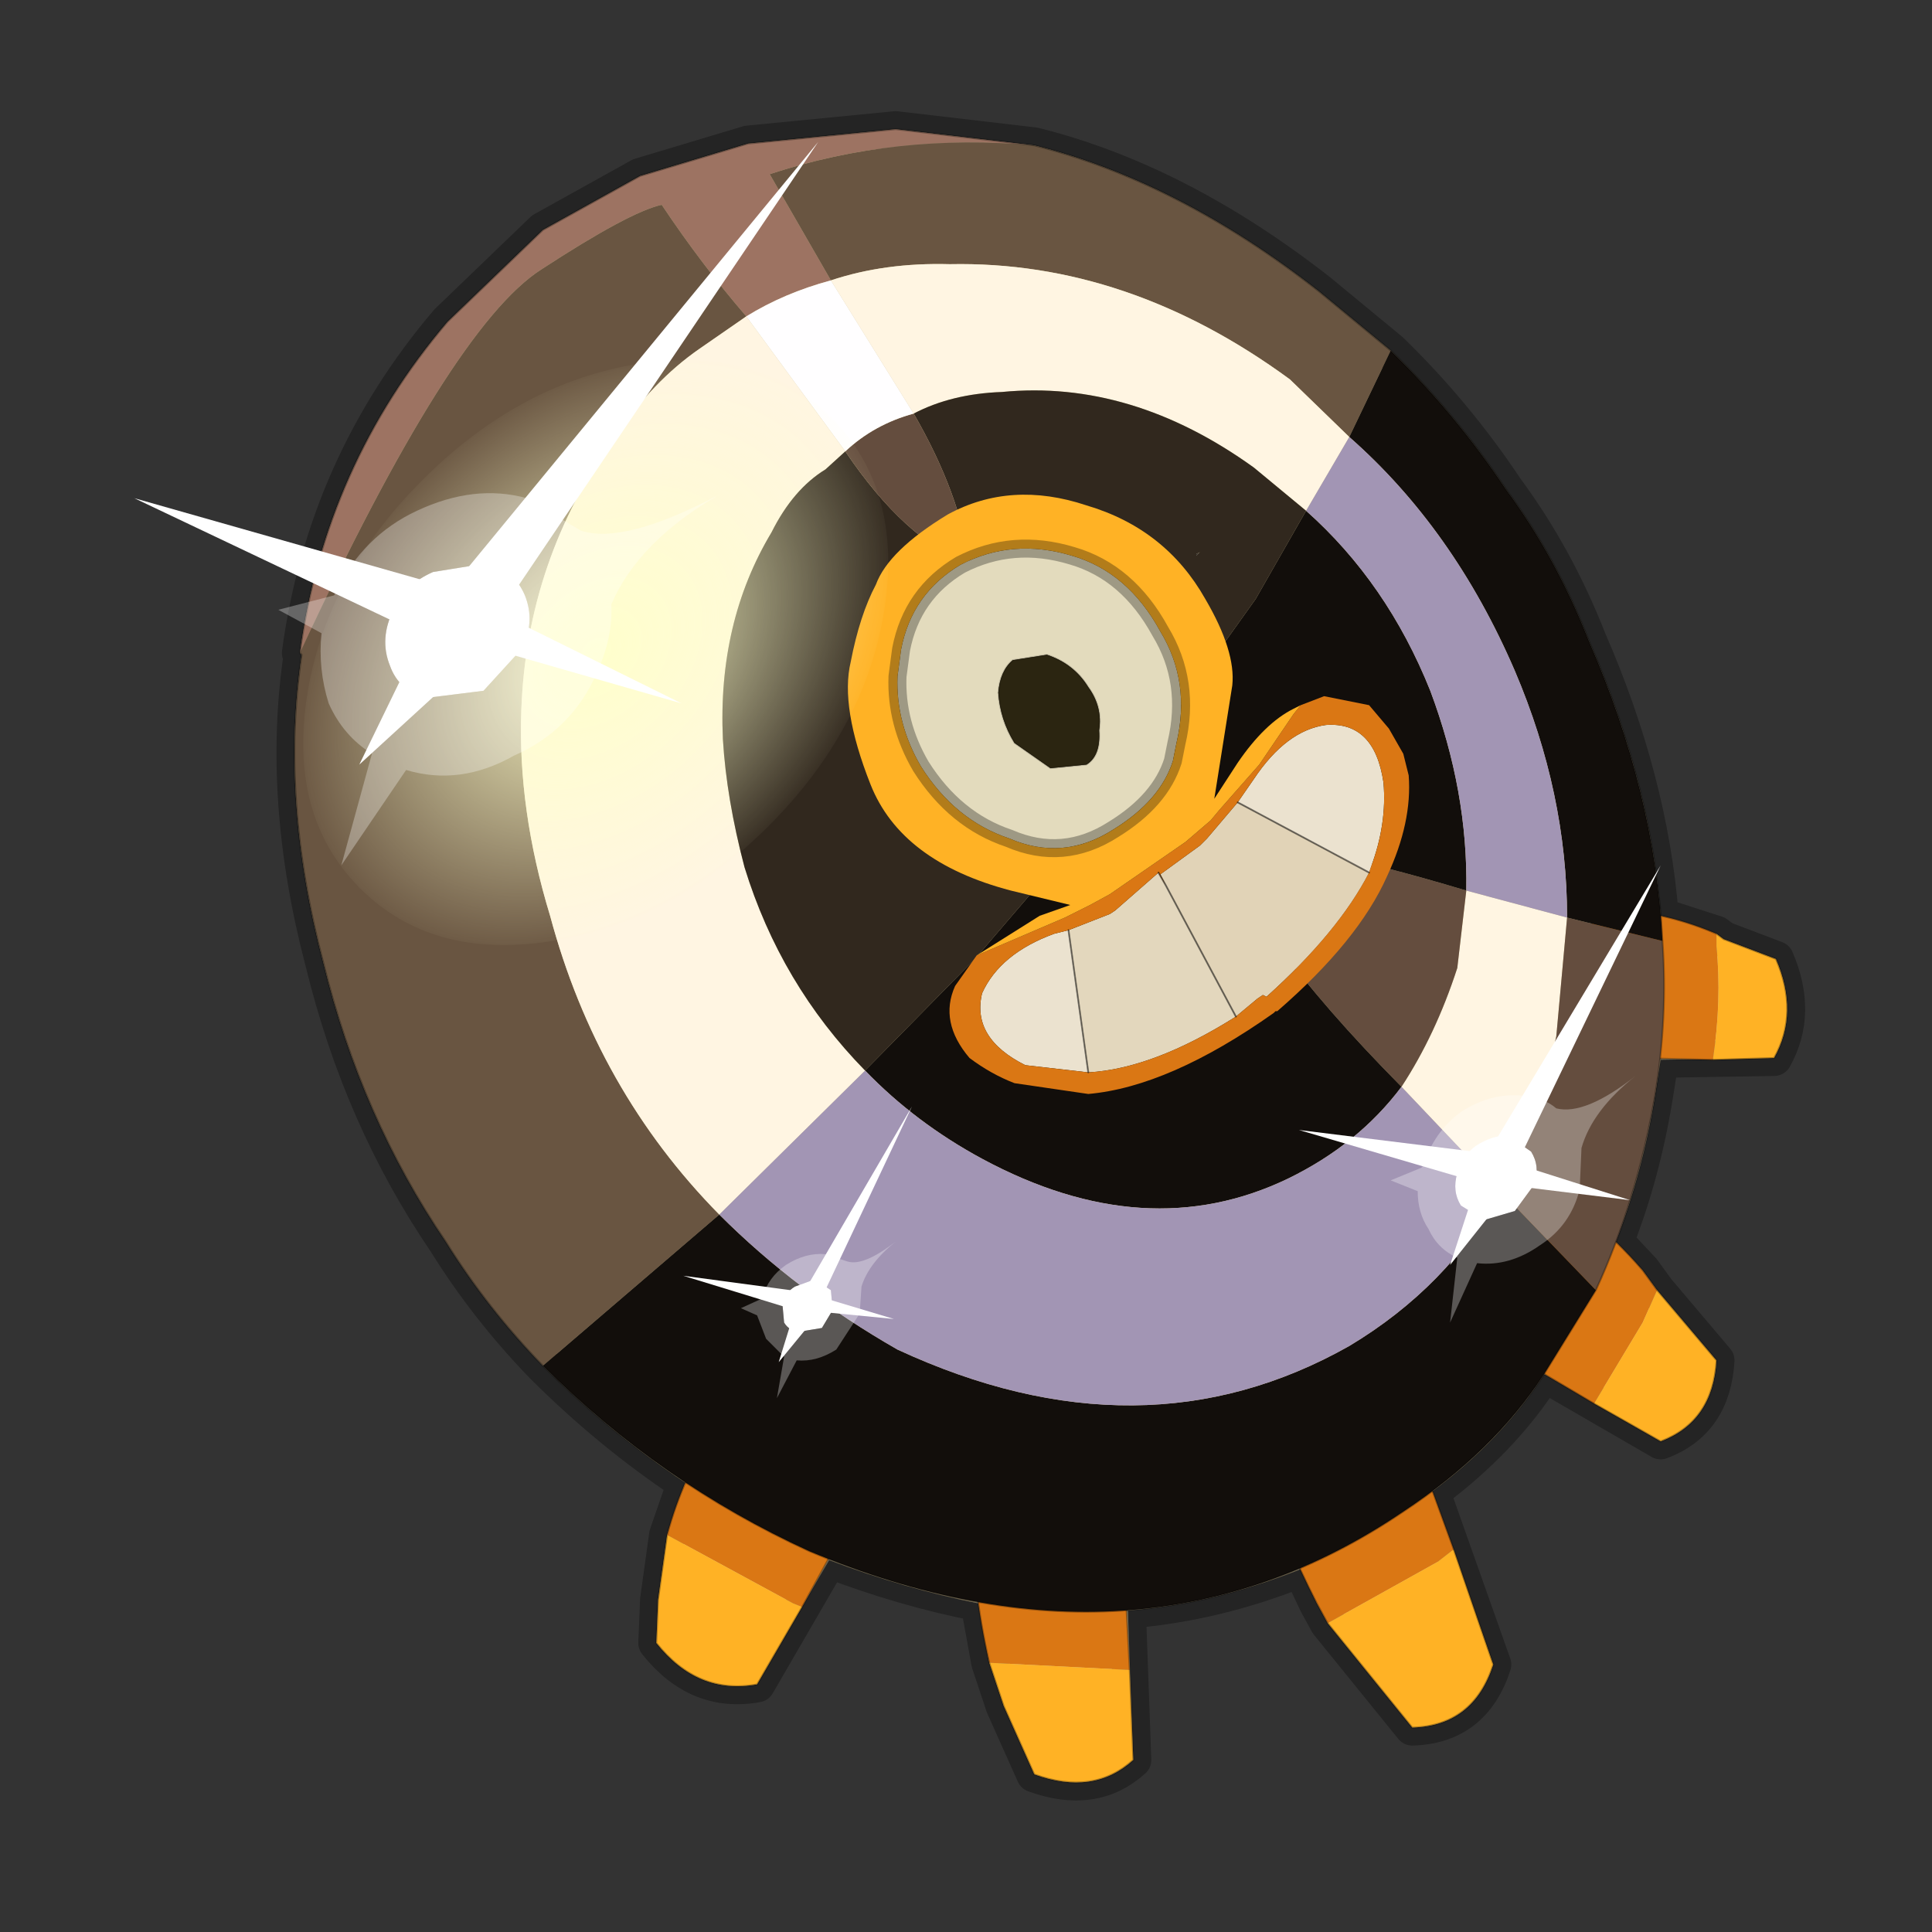 <?xml version="1.0" encoding="UTF-8" standalone="no"?>
<svg xmlns:xlink="http://www.w3.org/1999/xlink" height="600.0px" width="600.0px" xmlns="http://www.w3.org/2000/svg">
  <rect width="100%" height="100%" fill="#333333" stroke="none"/>
  <g transform="matrix(10.0, 0.0, 0.0, 10.0, 0.0, 0.0)">
    <use height="60.0" transform="matrix(1.0, 0.0, 0.0, 1.0, 0.0, 0.0)" width="60.0" xlink:href="#shape0"/>
    <use height="46.9" transform="matrix(1.118, 0.0, 0.0, 1.118, 4.171, 3.453)" width="46.4" xlink:href="#sprite0"/>
  </g>
  <defs>
    <g id="shape0" transform="matrix(1.0, 0.0, 0.0, 1.0, 0.0, 0.0)">
      <path d="M60.0 0.0 L60.0 60.0 0.0 60.0 0.0 0.0 60.0 0.0" fill="#795fa9" fill-opacity="0.0" fill-rule="evenodd" stroke="none"/>
    </g>
    <g id="sprite0" transform="matrix(1.0, 0.0, 0.0, 1.0, -1.45, -1.3)">
      <use height="46.9" transform="matrix(1.0, 0.0, 0.0, 1.0, 5.4, 1.3)" width="42.45" xlink:href="#shape1"/>
      <use height="16.65" transform="matrix(1.0, 0.0, 0.0, 1.0, 21.25, 11.95)" width="15.6" xlink:href="#sprite1"/>
      <use height="37.7" transform="matrix(0.255, 0.255, -0.347, 0.347, 16.0, 5.0)" width="37.7" xlink:href="#sprite2"/>
      <use height="34.9" transform="matrix(1.0, 0.0, 0.0, 1.0, 1.45, 2.15)" width="42.4" xlink:href="#shape4"/>
    </g>
    <g id="shape1" transform="matrix(1.0, 0.0, 0.0, 1.0, -5.4, -1.3)">
      <path d="M43.85 23.65 L43.9 24.35 43.85 27.65 43.9 24.35 43.85 23.65 45.4 24.15 45.6 24.3 47.05 24.85 Q47.7 26.35 47.0 27.6 L43.85 27.65 43.7 28.6 Q43.35 30.8 42.6 32.7 L43.35 33.5 43.75 34.05 45.4 36.0 Q45.3 37.7 43.85 38.25 L40.65 36.4 40.6 36.4 Q39.45 38.2 37.5 39.65 L36.7 40.2 33.85 41.8 36.7 40.2 37.5 39.65 39.2 44.45 Q38.65 46.15 36.95 46.2 L34.6 43.3 34.3 42.75 33.85 41.8 Q31.5 42.75 29.05 42.95 L24.9 42.75 29.05 42.95 29.2 47.1 Q28.1 48.1 26.45 47.5 L25.6 45.6 25.2 44.4 24.9 42.75 Q22.85 42.35 20.75 41.55 L20.2 41.3 16.75 39.4 20.2 41.3 20.75 41.55 18.75 45.0 Q17.1 45.3 15.95 43.85 L16.0 42.65 16.25 40.85 16.75 39.4 Q14.65 38.0 12.8 36.15 11.25 34.55 10.1 32.7 7.75 29.25 6.7 24.95 5.5 20.4 6.1 16.4 L6.05 16.35 Q6.75 11.15 10.15 7.15 L12.8 4.6 15.5 3.1 18.5 2.2 22.6 1.8 26.45 2.25 Q30.45 3.25 34.35 6.3 L36.35 7.95 Q38.15 9.7 39.55 11.8 40.95 13.7 41.85 16.0 43.55 19.9 43.85 23.65 M42.6 32.7 L42.05 34.05 40.65 36.4 42.05 34.05 42.6 32.7 M31.05 13.55 L30.95 13.6 30.95 13.65 31.05 13.55" fill="#d3c092" fill-rule="evenodd" stroke="none"/>
      <path d="M43.85 27.65 L43.9 24.35 43.85 23.65 Q43.55 19.9 41.85 16.0 40.95 13.7 39.55 11.8 38.15 9.7 36.35 7.95 L34.35 6.3 Q30.45 3.25 26.45 2.25 L22.6 1.8 18.5 2.2 15.5 3.1 12.8 4.6 10.15 7.15 Q6.75 11.15 6.05 16.35 L6.1 16.4 Q5.5 20.4 6.7 24.95 7.75 29.25 10.1 32.7 11.25 34.55 12.8 36.15 14.65 38.0 16.75 39.4 L20.2 41.3 20.75 41.55 Q22.85 42.35 24.9 42.75 L29.05 42.95 Q31.5 42.75 33.85 41.8 L36.7 40.2 37.5 39.65 Q39.45 38.2 40.6 36.4 L40.65 36.4 42.05 34.05 42.6 32.7 Q43.35 30.8 43.7 28.6 L43.85 27.65 47.0 27.6 Q47.7 26.35 47.05 24.85 L45.6 24.3 45.4 24.15 43.85 23.65 M42.6 32.7 L43.35 33.5 43.75 34.05 45.4 36.0 Q45.3 37.7 43.85 38.25 L40.65 36.4 M20.75 41.55 L18.75 45.0 Q17.1 45.3 15.95 43.85 L16.0 42.65 16.25 40.85 16.75 39.4 M29.05 42.95 L29.2 47.1 Q28.1 48.1 26.45 47.5 L25.6 45.6 25.2 44.4 24.9 42.75 M37.5 39.65 L39.2 44.45 Q38.65 46.15 36.95 46.2 L34.6 43.3 34.3 42.75 33.85 41.8" fill="none" stroke="#000000" stroke-linecap="round" stroke-linejoin="round" stroke-opacity="0.302" stroke-width="1.0"/>
      <path d="M45.4 24.15 L45.4 24.5 Q45.55 26.0 45.3 27.65 L43.05 27.6 Q41.85 26.1 41.95 23.5 43.65 23.4 45.4 24.15 M43.75 34.05 L43.35 34.95 42.0 37.2 39.3 35.6 Q38.55 33.25 40.2 31.1 41.9 31.8 43.35 33.5 L43.75 34.05 M16.25 40.85 Q16.7 39.2 17.55 37.95 20.15 39.2 20.85 41.3 L20.0 42.85 19.75 42.75 16.25 40.85 M25.2 44.4 Q24.7 42.2 24.75 40.35 27.35 39.95 28.95 41.75 L29.1 44.6 25.2 44.4 M34.6 43.3 L34.3 42.75 Q33.35 40.9 32.75 39.0 34.85 37.4 37.1 38.5 L38.1 41.25 37.65 41.6 34.6 43.3" fill="#da7714" fill-rule="evenodd" stroke="none"/>
      <path d="M45.3 27.65 Q45.55 26.0 45.4 24.5 L45.4 24.15 45.6 24.3 47.05 24.85 Q47.7 26.35 47.0 27.6 L45.3 27.65 M42.0 37.2 L43.35 34.95 43.75 34.05 45.4 36.0 Q45.3 37.7 43.85 38.25 L42.0 37.2 M20.0 42.85 L18.75 45.0 Q17.1 45.3 15.95 43.85 L16.0 42.65 16.25 40.85 19.75 42.75 20.0 42.85 M29.1 44.6 L29.2 47.1 Q28.1 48.1 26.45 47.5 L25.6 45.6 25.2 44.4 29.1 44.6 M38.1 41.25 L39.2 44.45 Q38.65 46.15 36.95 46.2 L34.6 43.3 37.65 41.6 38.1 41.25" fill="#ffb225" fill-rule="evenodd" stroke="none"/>
      <path d="M45.3 27.65 L47.0 27.6 Q47.7 26.35 47.05 24.85 L45.6 24.3 45.4 24.15 Q43.65 23.4 41.95 23.5 41.85 26.1 43.05 27.6 L45.3 27.65 M42.0 37.2 L43.85 38.25 Q45.3 37.7 45.4 36.0 L43.75 34.05 43.35 33.5 Q41.9 31.8 40.2 31.1 38.55 33.25 39.3 35.6 L42.0 37.2 M20.0 42.85 L18.75 45.0 Q17.1 45.3 15.95 43.85 L16.0 42.65 16.25 40.85 Q16.7 39.2 17.55 37.95 20.15 39.2 20.85 41.3 L20.0 42.85 M29.1 44.6 L29.2 47.1 Q28.1 48.1 26.45 47.5 L25.6 45.6 25.2 44.4 Q24.7 42.2 24.75 40.35 27.35 39.95 28.95 41.75 L29.1 44.6 M34.6 43.3 L34.3 42.75 Q33.35 40.9 32.75 39.0 34.85 37.4 37.1 38.5 L38.1 41.25 39.2 44.45 Q38.65 46.15 36.95 46.2 L34.6 43.3" fill="none" stroke="#000000" stroke-linecap="round" stroke-linejoin="round" stroke-opacity="0.302" stroke-width="0.05"/>
      <path d="M26.45 2.25 L22.6 1.8 18.5 2.2 15.5 3.1 12.8 4.6 10.15 7.15 Q6.75 11.15 6.05 16.35 10.25 7.3 12.75 5.7 15.2 4.1 16.1 3.9 17.2 5.55 18.45 7.0 19.5 6.35 20.8 6.0 L19.1 3.05 Q22.6 1.9 26.45 2.25" fill="#9d7362" fill-rule="evenodd" stroke="none"/>
      <path d="M26.45 2.25 Q22.6 1.9 19.1 3.05 L20.8 6.0 Q22.3 5.5 24.1 5.55 29.05 5.45 33.55 8.75 L35.2 10.35 36.35 7.95 34.35 6.3 Q30.45 3.25 26.45 2.25 M18.45 7.0 Q17.2 5.55 16.1 3.9 15.2 4.1 12.75 5.7 10.25 7.3 6.05 16.35 L6.1 16.4 Q5.5 20.4 6.7 24.95 7.75 29.25 10.1 32.7 11.25 34.55 12.8 36.15 L17.7 31.95 Q14.3 28.5 13.0 23.65 12.1 20.7 12.2 17.95 12.35 13.75 14.8 10.35 15.85 8.8 17.15 7.9 L18.45 7.0" fill="#695541" fill-rule="evenodd" stroke="none"/>
      <path d="M18.45 7.0 L17.15 7.9 Q15.85 8.8 14.8 10.35 12.35 13.75 12.2 17.95 12.1 20.7 13.0 23.65 14.3 28.5 17.7 31.95 L21.75 27.95 Q19.4 25.55 18.4 22.3 17.9 20.4 17.8 18.75 17.65 15.5 19.15 13.0 19.75 11.8 20.65 11.25 L21.2 10.75 18.45 7.0 M35.2 10.35 L33.55 8.75 Q29.05 5.45 24.1 5.55 22.3 5.5 20.8 6.0 L23.1 9.7 Q24.15 9.15 25.55 9.1 29.15 8.75 32.55 11.2 L34.0 12.4 35.2 10.35 M36.65 28.4 L39.4 31.3 Q40.45 29.35 40.95 27.0 L41.25 23.7 38.45 22.95 38.2 25.1 Q37.6 26.95 36.65 28.4" fill="#fff5e2" fill-rule="evenodd" stroke="none"/>
      <path d="M21.2 10.75 L20.65 11.25 Q19.75 11.8 19.15 13.0 17.65 15.5 17.8 18.75 17.9 20.4 18.4 22.3 19.4 25.55 21.75 27.95 L24.8 24.85 26.3 23.1 Q29.1 19.9 31.1 16.95 L32.6 14.85 34.0 12.4 32.55 11.2 Q29.15 8.75 25.55 9.1 24.15 9.15 23.1 9.7 24.4 11.95 24.65 13.9 22.85 13.2 21.2 10.75 M31.05 13.55 L30.95 13.65 30.95 13.6 31.05 13.55" fill="#31281e" fill-rule="evenodd" stroke="none"/>
      <path d="M42.05 34.05 Q43.2 31.55 43.7 28.6 44.05 26.45 43.9 24.35 L41.25 23.7 40.95 27.0 Q40.45 29.35 39.4 31.3 L42.05 34.05 M21.2 10.75 Q22.85 13.2 24.65 13.9 24.4 11.95 23.1 9.7 22.0 10.0 21.2 10.75 M38.45 22.95 Q33.45 21.45 31.85 21.7 32.25 23.95 36.65 28.4 37.6 26.95 38.2 25.1 L38.45 22.95" fill="#644d3e" fill-rule="evenodd" stroke="none"/>
      <path d="M20.8 6.0 Q19.5 6.35 18.45 7.0 L21.2 10.75 Q22.0 10.0 23.1 9.7 L20.8 6.0" fill="#fffeff" fill-rule="evenodd" stroke="none"/>
      <path d="M12.8 36.15 Q16.05 39.4 20.2 41.3 29.4 45.15 36.7 40.2 39.2 38.55 40.6 36.4 L42.05 34.05 39.4 31.3 Q37.95 33.95 35.2 35.6 29.45 38.85 22.65 35.7 19.85 34.1 17.7 31.95 L12.8 36.15 M43.9 24.35 Q43.7 20.25 41.85 16.0 40.95 13.7 39.55 11.8 38.15 9.7 36.35 7.95 L35.2 10.35 Q38.1 12.9 39.8 16.85 41.25 20.25 41.25 23.7 L43.9 24.35 M34.0 12.4 L32.6 14.85 31.1 16.95 Q29.1 19.9 26.3 23.1 L24.8 24.85 21.75 27.95 Q23.15 29.4 25.0 30.4 29.55 32.85 33.5 30.95 35.45 30.0 36.65 28.4 32.25 23.95 31.85 21.7 33.45 21.45 38.45 22.95 38.5 20.2 37.45 17.4 36.25 14.4 34.0 12.4" fill="#120e0b" fill-rule="evenodd" stroke="none"/>
      <path d="M21.75 27.95 L17.7 31.95 Q19.85 34.1 22.65 35.7 29.45 38.85 35.2 35.6 37.95 33.95 39.4 31.3 L36.65 28.4 Q35.45 30.0 33.5 30.95 29.55 32.85 25.0 30.4 23.15 29.4 21.75 27.95 M35.2 10.35 L34.0 12.4 Q36.25 14.4 37.45 17.4 38.5 20.2 38.45 22.95 L41.25 23.7 Q41.25 20.25 39.8 16.85 38.1 12.9 35.2 10.35" fill="#a295b4" fill-rule="evenodd" stroke="none"/>
      <path d="M6.05 16.35 Q6.75 11.15 10.15 7.15 L12.8 4.6 15.5 3.1 18.5 2.2 22.6 1.8 26.45 2.25 M6.05 16.35 L6.1 16.4 Q5.5 20.4 6.7 24.95 7.75 29.25 10.1 32.7 11.25 34.55 12.8 36.15 16.05 39.4 20.2 41.3 29.4 45.15 36.7 40.2 39.2 38.55 40.6 36.4 L42.05 34.05 Q43.2 31.55 43.7 28.6 44.05 26.45 43.9 24.35 43.7 20.25 41.85 16.0 40.95 13.7 39.55 11.8 38.15 9.7 36.35 7.95 L34.35 6.3 Q30.45 3.25 26.45 2.25" fill="none" stroke="#000000" stroke-linecap="round" stroke-linejoin="round" stroke-opacity="0.302" stroke-width="0.05"/>
    </g>
    <g id="sprite1" transform="matrix(1.0, 0.0, 0.0, 1.0, 0.0, 0.0)">
      <use height="16.65" transform="matrix(1.0, 0.0, 0.0, 1.0, 0.0, 0.0)" width="15.6" xlink:href="#shape2"/>
    </g>
    <g id="shape2" transform="matrix(1.0, 0.0, 0.0, 1.0, 0.0, 0.0)">
      <path d="M5.55 4.45 L4.6 4.6 Q4.25 4.9 4.2 5.5 4.25 6.25 4.65 6.9 L5.65 7.6 6.65 7.5 Q7.05 7.25 7.0 6.55 7.1 5.9 6.7 5.35 6.3 4.7 5.55 4.45 M6.25 1.7 Q7.8 2.15 8.7 3.8 9.55 5.2 9.15 6.9 L9.05 7.4 Q8.7 8.5 7.4 9.3 6.0 10.2 4.5 9.55 3.0 9.05 2.05 7.55 1.35 6.35 1.4 5.05 L1.5 4.3 Q1.8 2.75 3.15 1.95 4.6 1.2 6.25 1.7" fill="#e3dbbd" fill-rule="evenodd" stroke="none"/>
      <path d="M5.55 4.45 Q6.3 4.7 6.7 5.35 7.1 5.9 7.0 6.55 7.05 7.25 6.65 7.5 L5.65 7.6 4.65 6.9 Q4.25 6.25 4.2 5.5 4.25 4.9 4.6 4.6 L5.55 4.45" fill="#2b2511" fill-rule="evenodd" stroke="none"/>
      <path d="M10.85 8.55 L11.3 7.9 Q12.2 6.55 13.3 6.4 14.65 6.3 14.9 8.0 15.0 9.15 14.55 10.35 L14.5 10.5 10.85 8.55 M6.7 16.05 L4.95 15.85 Q3.45 15.1 3.75 13.85 4.25 12.75 5.75 12.2 L6.15 12.1 6.7 16.05" fill="#ebe2cf" fill-rule="evenodd" stroke="none"/>
      <path d="M14.5 10.5 Q13.65 12.15 11.65 13.95 L11.55 13.9 11.4 14.0 10.8 14.5 8.85 10.85 8.7 10.55 9.8 9.75 10.0 9.55 10.85 8.55 14.5 10.5" fill="#e1d3b7" fill-rule="evenodd" stroke="none"/>
      <path d="M10.8 14.5 Q8.5 15.95 6.7 16.05 L6.15 12.1 7.3 11.65 7.45 11.55 8.65 10.5 8.85 10.85 10.8 14.5" fill="#e3d7bd" fill-rule="evenodd" stroke="none"/>
      <path d="M6.75 11.4 L7.3 11.1 9.4 9.65 10.1 9.05 10.35 8.75 11.45 7.5 12.4 6.1 12.6 5.85 13.25 5.6 14.5 5.85 15.05 6.5 15.45 7.2 15.6 7.8 Q15.7 9.1 15.0 10.6 14.2 12.4 11.95 14.35 L11.9 14.35 11.85 14.4 Q8.95 16.45 6.7 16.65 L4.65 16.35 Q4.0 16.1 3.4 15.65 2.55 14.65 3.0 13.65 L3.6 12.8 5.35 12.05 6.05 11.75 6.75 11.4 M14.5 10.5 L14.55 10.35 Q15.0 9.15 14.9 8.0 14.65 6.3 13.3 6.4 12.2 6.55 11.3 7.9 L10.85 8.55 10.0 9.55 9.8 9.75 8.7 10.55 8.85 10.85 8.65 10.5 7.45 11.55 7.3 11.65 6.15 12.1 5.75 12.2 Q4.25 12.75 3.75 13.85 3.45 15.1 4.95 15.85 L6.7 16.05 Q8.5 15.95 10.8 14.5 L11.4 14.0 11.55 13.9 11.65 13.95 Q13.65 12.15 14.5 10.5" fill="#da7714" fill-rule="evenodd" stroke="none"/>
      <path d="M6.25 1.7 Q4.6 1.2 3.15 1.95 1.8 2.75 1.5 4.3 L1.4 5.05 Q1.35 6.35 2.05 7.55 3.0 9.05 4.5 9.55 6.0 10.2 7.4 9.3 8.7 8.5 9.05 7.4 L9.15 6.9 Q9.55 5.2 8.7 3.8 7.8 2.15 6.25 1.7 M6.2 11.4 L4.55 11.0 Q1.5 10.2 0.65 8.05 -0.2 5.9 0.1 4.65 0.35 3.35 0.8 2.5 1.15 1.55 2.8 0.55 4.55 -0.4 6.65 0.3 8.85 0.95 9.95 2.9 10.8 4.35 10.7 5.3 L10.2 8.45 10.1 9.05 10.2 8.45 10.85 7.45 Q11.6 6.35 12.4 5.95 L12.6 5.85 12.4 6.1 11.45 7.5 10.35 8.75 10.1 9.05 9.4 9.65 7.3 11.1 6.75 11.4 6.2 11.4 6.75 11.4 6.05 11.75 5.35 12.05 3.6 12.8 5.35 11.7 6.2 11.4" fill="#ffb225" fill-rule="evenodd" stroke="none"/>
      <path d="M5.55 4.45 Q6.3 4.7 6.7 5.35 7.1 5.9 7.0 6.55 7.05 7.25 6.65 7.5 L5.65 7.6 4.65 6.9 Q4.25 6.25 4.2 5.5 4.25 4.9 4.6 4.6 L5.55 4.45" fill="none" stroke="#000000" stroke-linecap="round" stroke-linejoin="round" stroke-opacity="0.149" stroke-width="0.05"/>
      <path d="M6.2 11.4 L6.75 11.4 M10.1 9.05 L10.2 8.45 10.85 7.45 Q11.6 6.35 12.4 5.95 L12.6 5.85 13.25 5.6 14.5 5.85 15.05 6.5 15.45 7.2 15.6 7.8 Q15.7 9.1 15.0 10.6 14.2 12.4 11.95 14.35 L11.9 14.35 11.85 14.4 Q8.95 16.45 6.7 16.65 L4.65 16.35 Q4.0 16.1 3.4 15.65 2.55 14.65 3.0 13.65 L3.6 12.8 5.35 11.7 6.2 11.4 M10.85 8.55 L11.3 7.9 Q12.2 6.55 13.3 6.4 14.65 6.3 14.9 8.0 15.0 9.15 14.55 10.35 L14.5 10.5 Q13.65 12.15 11.65 13.95 L11.55 13.9 11.4 14.0 10.8 14.5 Q8.5 15.95 6.7 16.05 L4.95 15.85 Q3.45 15.1 3.75 13.85 4.25 12.75 5.75 12.2 L6.15 12.1 7.3 11.65 7.45 11.55 M9.8 9.75 L10.0 9.55 10.85 8.55" fill="none" stroke="#010101" stroke-linecap="round" stroke-linejoin="round" stroke-opacity="0.0" stroke-width="0.05"/>
      <path d="M8.65 10.5 L8.85 10.85 10.8 14.5" fill="none" stroke="#000000" stroke-linecap="round" stroke-linejoin="round" stroke-opacity="0.502" stroke-width="0.05"/>
      <path d="M10.85 8.55 L14.5 10.5 M6.15 12.1 L6.7 16.05" fill="none" stroke="#010101" stroke-linecap="round" stroke-linejoin="round" stroke-opacity="0.502" stroke-width="0.05"/>
      <path d="M6.25 1.7 Q7.8 2.15 8.7 3.8 9.55 5.2 9.15 6.9 L9.05 7.4 Q8.7 8.5 7.4 9.3 6.0 10.2 4.5 9.55 3.0 9.05 2.05 7.55 1.35 6.35 1.4 5.05 L1.5 4.3 Q1.8 2.75 3.15 1.95 4.6 1.2 6.25 1.7" fill="none" stroke="#000000" stroke-linecap="round" stroke-linejoin="round" stroke-opacity="0.302" stroke-width="0.5"/>
    </g>
    <g id="sprite2" transform="matrix(1.0, 0.0, 0.0, 1.0, 0.0, 0.0)">
      <use height="37.7" transform="matrix(1.0, 0.0, 0.0, 1.0, 0.0, 0.0)" width="37.7" xlink:href="#shape3"/>
    </g>
    <g id="shape3" transform="matrix(1.0, 0.0, 0.0, 1.0, 0.0, 0.0)">
      <path d="M32.15 32.15 Q26.65 37.7 18.85 37.7 11.05 37.7 5.5 32.15 0.0 26.65 0.0 18.85 0.0 11.05 5.5 5.5 11.05 0.0 18.85 0.0 26.65 0.0 32.15 5.5 37.7 11.05 37.7 18.85 37.7 26.65 32.15 32.15" fill="url(#gradient0)" fill-rule="evenodd" stroke="none"/>
    </g>
    <radialGradient cx="0" cy="0" gradientTransform="matrix(0.024, 0.0, 0.0, 0.024, 18.85, 18.85)" gradientUnits="userSpaceOnUse" id="gradient0" r="819.2" spreadMethod="pad">
      <stop offset="0.0" stop-color="#ffffcc"/>
      <stop offset="1.0" stop-color="#ffffcc" stop-opacity="0.0"/>
    </radialGradient>
    <g id="shape4" transform="matrix(1.0, 0.0, 0.0, 1.0, -1.45, -2.15)">
      <path d="M9.75 14.1 Q8.95 14.45 8.65 15.15 8.25 15.95 8.55 16.7 8.8 17.4 9.55 17.6 L11.15 17.4 12.2 16.25 Q12.6 15.5 12.3 14.75 12.0 14.05 11.3 13.85 L9.75 14.1" fill="#ffffff" fill-rule="evenodd" stroke="none"/>
      <path d="M7.0 14.75 L5.45 15.15 6.65 15.8 Q6.55 16.8 6.85 17.75 7.25 18.65 8.05 19.15 L7.2 22.25 9.0 19.6 Q10.5 20.05 12.0 19.2 13.6 18.5 14.3 16.9 14.75 15.9 14.7 15.0 15.45 13.25 17.7 11.95 15.05 13.35 13.85 12.95 L12.35 12.05 Q10.9 11.65 9.3 12.4 7.8 13.1 7.05 14.65 L7.0 14.75 M9.75 14.1 L11.3 13.85 Q12.0 14.05 12.3 14.75 12.6 15.5 12.2 16.25 L11.15 17.4 9.55 17.6 Q8.8 17.4 8.55 16.7 8.25 15.95 8.65 15.15 8.95 14.45 9.75 14.1" fill="#ffffff" fill-opacity="0.302" fill-rule="evenodd" stroke="none"/>
      <path d="M9.45 15.85 L7.7 19.45 11.25 16.2 16.65 17.75 11.6 15.25 20.45 2.15 10.25 14.55 1.45 12.05 9.45 15.85" fill="#ffffff" fill-rule="evenodd" stroke="none"/>
      <path d="M38.7 30.05 Q38.3 30.35 38.2 30.8 38.05 31.3 38.3 31.7 L38.95 32.1 39.8 31.85 40.35 31.1 Q40.5 30.6 40.25 30.2 L39.6 29.75 Q39.15 29.75 38.7 30.05" fill="#ffffff" fill-rule="evenodd" stroke="none"/>
      <path d="M38.7 30.05 Q39.15 29.75 39.6 29.75 L40.25 30.2 Q40.5 30.6 40.35 31.1 L39.8 31.85 38.95 32.1 38.3 31.7 Q38.05 31.3 38.2 30.8 38.3 30.35 38.7 30.05 M37.2 30.65 L36.35 31.0 37.1 31.3 Q37.1 31.9 37.4 32.35 37.65 32.9 38.2 33.15 L38.0 34.95 38.75 33.3 Q39.65 33.4 40.5 32.8 41.35 32.25 41.6 31.25 L41.65 30.1 Q41.95 29.05 43.15 28.1 41.75 29.2 40.95 29.0 40.6 28.7 40.05 28.65 39.15 28.55 38.3 29.1 37.55 29.65 37.25 30.6 L37.2 30.65" fill="#ffffff" fill-opacity="0.302" fill-rule="evenodd" stroke="none"/>
      <path d="M38.75 31.05 L38.0 33.35 39.75 31.15 43.0 31.55 39.85 30.55 43.85 22.25 39.05 30.25 33.8 29.6 38.75 31.05" fill="#ffffff" fill-rule="evenodd" stroke="none"/>
      <path d="M19.8 33.95 Q19.55 34.1 19.45 34.4 L19.5 34.95 Q19.65 35.2 19.95 35.2 L20.55 35.1 20.85 34.6 20.8 34.05 20.35 33.75 19.8 33.95" fill="#ffffff" fill-rule="evenodd" stroke="none"/>
      <path d="M18.85 34.3 L18.3 34.55 18.75 34.75 19.0 35.4 19.5 35.9 19.3 37.05 19.85 36.0 Q20.4 36.05 20.95 35.7 L21.6 34.7 21.65 33.95 Q21.85 33.3 22.6 32.7 21.7 33.4 21.25 33.25 L20.65 33.05 Q20.1 33.0 19.55 33.35 19.05 33.7 18.9 34.25 L18.85 34.3 M19.8 33.95 L20.35 33.75 20.8 34.05 20.85 34.6 20.55 35.1 19.95 35.2 Q19.65 35.2 19.5 34.95 L19.45 34.4 Q19.55 34.1 19.8 33.95" fill="#ffffff" fill-opacity="0.302" fill-rule="evenodd" stroke="none"/>
      <path d="M19.8 34.6 L19.35 36.05 20.5 34.65 22.55 34.85 20.55 34.25 23.05 28.95 20.05 34.1 16.7 33.65 19.8 34.6" fill="#ffffff" fill-rule="evenodd" stroke="none"/>
    </g>
  </defs>
</svg>
